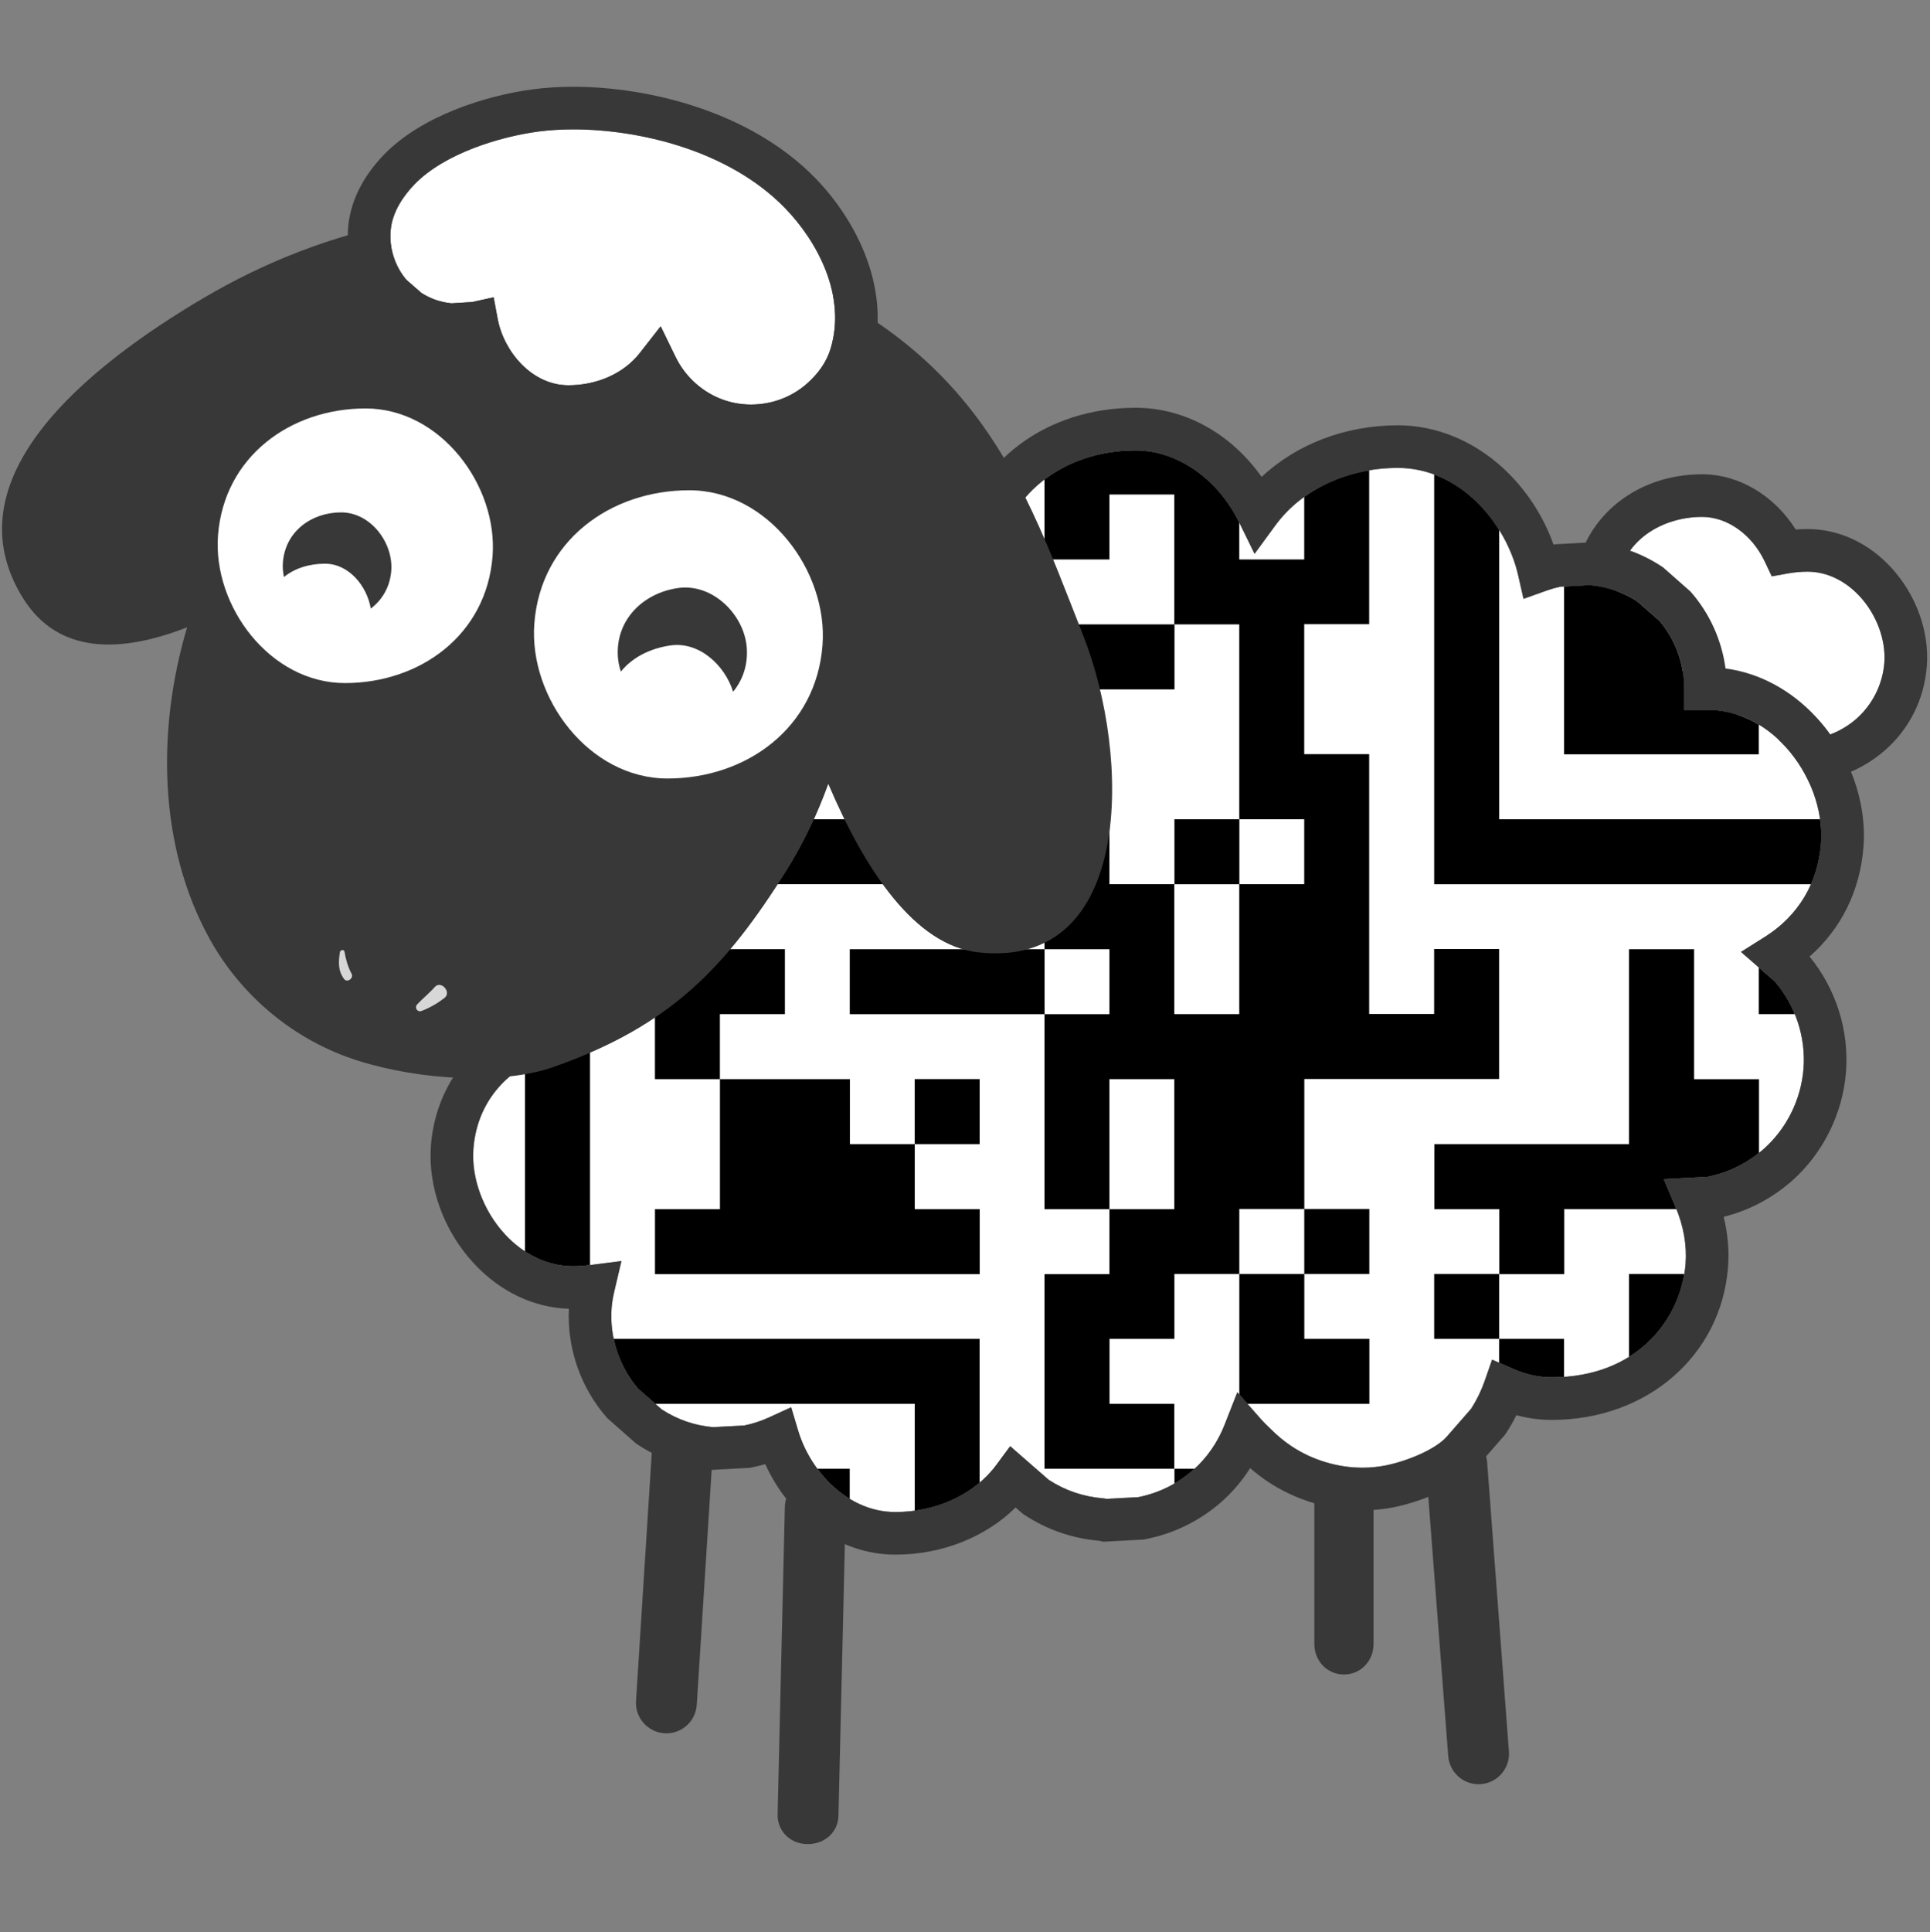 <?xml version="1.0" encoding="UTF-8" standalone="no"?>
<!DOCTYPE svg PUBLIC "-//W3C//DTD SVG 1.1//EN" "http://www.w3.org/Graphics/SVG/1.1/DTD/svg11.dtd">
<svg width="100%" height="100%" viewBox="0 0 1062 1063" version="1.1" xmlns="http://www.w3.org/2000/svg" xmlns:xlink="http://www.w3.org/1999/xlink" xml:space="preserve" xmlns:serif="http://www.serif.com/" style="fill-rule:evenodd;clip-rule:evenodd;stroke-linejoin:round;stroke-miterlimit:2;">
    <rect x="0" y="0" width="1062" height="1063" fill="#808080" stroke="none"/>
    <g transform="matrix(1,0,0,1,-5000,-1579.96)">
        <g id="owca-Qr" serif:id="owca Qr" transform="matrix(5.556,0,0,5.556,5000,1579.96)">
            <rect x="0" y="0" width="191.062" height="191.185" style="fill:none;"/>
            <g id="Objects">
            </g>
            <g transform="matrix(1,0,0,1,-77.801,-304.408)">
                <g transform="matrix(1,0,0,1,256.812,372.379)">
                    <path d="M0,-11.367C-0.633,-11.367 -1.288,-11.307 -1.945,-11.189L-3.535,-10.903L-4.226,-12.363C-5.499,-15.053 -7.939,-16.79 -10.441,-16.79C-14.26,-16.79 -18.541,-14.554 -18.915,-9.644C-19.073,-7.569 -18.211,-5.244 -16.667,-3.575C-15.328,-2.132 -13.644,-1.336 -11.922,-1.336C-11.604,-1.336 -11.256,-1.357 -10.831,-1.403L-9.216,-1.574L-8.637,-0.057C-7.595,2.671 -5.009,5.423 -1.581,5.423C4.327,5.423 7.325,1.398 7.61,-2.341C7.783,-4.595 6.848,-7.12 5.17,-8.93C3.714,-10.501 1.878,-11.367 0,-11.367" style="fill:white;fill-rule:nonzero;"/>
                </g>
                <g transform="matrix(1,0,0,1,264.423,363.352)">
                    <path d="M0,6.686C-0.286,10.425 -3.284,14.45 -9.191,14.45C-12.62,14.45 -15.205,11.698 -16.247,8.97L-16.827,7.454L-18.441,7.624C-18.867,7.67 -19.214,7.691 -19.533,7.691C-21.254,7.691 -22.938,6.895 -24.277,5.452C-25.822,3.783 -26.684,1.458 -26.525,-0.617C-26.151,-5.527 -21.87,-7.763 -18.051,-7.763C-15.549,-7.763 -13.109,-6.025 -11.836,-3.335L-11.145,-1.876L-9.556,-2.162C-8.898,-2.28 -8.244,-2.34 -7.61,-2.34C-5.732,-2.34 -3.896,-1.474 -2.44,0.097C-0.763,1.907 0.172,4.432 0,6.686M0.655,-2.771C-1.609,-5.214 -4.544,-6.56 -7.61,-6.56C-7.995,-6.56 -8.384,-6.544 -8.775,-6.513C-10.896,-9.879 -14.4,-11.983 -18.051,-11.983C-24.912,-11.983 -30.245,-7.337 -30.733,-0.938C-30.981,2.319 -29.725,5.779 -27.372,8.319C-25.229,10.632 -22.451,11.907 -19.546,11.911C-17.42,16.009 -13.422,18.669 -9.191,18.669C-1.944,18.669 3.691,13.765 4.208,7.007C4.47,3.568 3.142,-0.087 0.655,-2.771" style="fill:rgb(56,56,56);fill-rule:nonzero;"/>
                </g>
                <g transform="matrix(1,0,0,1,250.224,404.462)">
                    <path d="M0,-5.799L2.399,-7.31C5.667,-9.369 7.631,-12.639 7.926,-16.518C8.179,-19.827 6.815,-23.523 4.367,-26.164C2.217,-28.486 -0.51,-29.764 -3.311,-29.764L-3.488,-29.76L-5.621,-29.742L-5.615,-31.875C-5.608,-34.318 -6.505,-36.759 -8.079,-38.595L-10.271,-40.508C-11.714,-41.435 -13.25,-41.964 -14.958,-42.122L-17.855,-41.965C-18.335,-41.865 -18.808,-41.731 -19.296,-41.557L-21.535,-40.759L-22.062,-43.076C-23.236,-48.237 -27.81,-53.723 -33.976,-53.723C-38.966,-53.723 -43.503,-51.596 -46.112,-48.032L-48.174,-45.215L-49.709,-48.351C-51.822,-52.669 -55.841,-55.459 -59.949,-55.459C-67.249,-55.459 -72.904,-50.884 -73.703,-44.335L-73.927,-42.492L-75.784,-42.481C-85.474,-42.422 -95.321,-36.547 -102.818,-31.435C-107.36,-28.338 -111.267,-23.991 -113.82,-19.196C-115.386,-16.254 -120.282,-6.033 -117.513,1.981L-116.854,3.887L-118.728,4.632C-122.737,6.224 -125.219,9.527 -125.537,13.691C-125.758,16.597 -124.558,19.844 -122.405,22.167C-120.521,24.201 -118.135,25.321 -115.688,25.321C-115.143,25.321 -114.557,25.28 -113.895,25.195L-110.877,24.809L-111.573,27.77C-111.72,28.393 -111.81,28.94 -111.848,29.444C-112.069,32.342 -111.107,35.259 -109.208,37.468L-106.862,39.515C-105.305,40.517 -103.647,41.089 -101.804,41.257L-98.7,41.088C-97.862,40.916 -97.045,40.648 -96.27,40.294L-94.065,39.285L-93.371,41.608C-92.176,45.609 -88.489,49.66 -83.755,49.66C-79.646,49.66 -75.901,47.911 -73.738,44.981L-72.377,43.139L-68.56,46.472C-66.891,47.548 -65.111,48.148 -63.123,48.308L-62.812,48.357L-59.684,48.187C-57.625,47.765 -55.848,46.886 -54.253,45.5C-52.902,44.308 -51.823,42.758 -51.145,41.024L-49.882,37.801L-47.596,40.4C-47.285,40.753 -46.96,41.084 -46.631,41.383L-46.544,41.466C-45.936,42.084 -45.258,42.645 -44.53,43.134C-42.461,44.511 -39.953,45.271 -37.474,45.271C-36.702,45.271 -35.939,45.196 -35.204,45.05C-33.111,44.633 -30.269,43.487 -29.125,42.183C-28.33,41.271 -27.53,40.354 -26.729,39.437C-26.174,38.577 -25.728,37.667 -25.401,36.729L-24.647,34.569L-22.555,35.496C-21.32,36.042 -20.036,36.319 -18.737,36.319C-10.222,36.319 -5.899,30.485 -5.485,25.065C-5.347,23.254 -5.688,21.318 -6.471,19.469L-7.643,16.698L-3.307,16.468C-1.205,16.039 0.609,15.141 2.235,13.726C4.515,11.717 5.961,8.805 6.195,5.746C6.432,2.635 5.399,-0.497 3.358,-2.869L0,-5.799Z" style="fill:white;fill-rule:nonzero;"/>
                </g>
                <g transform="matrix(1,0,0,1,256.419,392.918)">
                    <path d="M0,17.29C-0.233,20.35 -1.68,23.261 -3.96,25.27C-5.585,26.686 -7.399,27.583 -9.501,28.012L-13.838,28.242L-12.666,31.013C-11.883,32.862 -11.542,34.798 -11.68,36.609C-12.094,42.029 -16.417,47.863 -24.932,47.863C-26.231,47.863 -27.515,47.586 -28.75,47.04L-30.842,46.113L-31.596,48.273C-31.923,49.211 -32.369,50.121 -32.923,50.981C-33.725,51.898 -34.525,52.815 -35.32,53.728C-36.464,55.031 -39.306,56.177 -41.399,56.594C-42.134,56.74 -42.897,56.815 -43.668,56.815C-46.147,56.815 -48.656,56.055 -50.725,54.678C-51.453,54.189 -52.131,53.628 -52.739,53.01L-52.826,52.927C-53.155,52.628 -53.48,52.297 -53.791,51.944L-56.077,49.345L-57.339,52.568C-58.018,54.302 -59.097,55.853 -60.448,57.044C-62.042,58.43 -63.82,59.31 -65.878,59.731L-69.007,59.901L-69.318,59.853C-71.306,59.692 -73.086,59.092 -74.754,58.017L-78.572,54.684L-79.933,56.525C-82.096,59.455 -85.841,61.204 -89.95,61.204C-94.684,61.204 -98.371,57.153 -99.565,53.152L-100.26,50.829L-102.465,51.838C-103.24,52.192 -104.057,52.46 -104.895,52.632L-107.999,52.801C-109.842,52.633 -111.5,52.061 -113.057,51.06L-115.403,49.012C-117.302,46.803 -118.264,43.886 -118.043,40.988C-118.004,40.484 -117.915,39.937 -117.768,39.314L-117.072,36.353L-120.09,36.739C-120.751,36.824 -121.337,36.865 -121.882,36.865C-124.33,36.865 -126.715,35.745 -128.6,33.711C-130.753,31.388 -131.953,28.141 -131.731,25.235C-131.414,21.071 -128.932,17.769 -124.923,16.176L-123.049,15.431L-123.708,13.525C-126.477,5.511 -121.581,-4.71 -120.015,-7.652C-117.462,-12.447 -113.555,-16.794 -109.013,-19.891C-101.516,-25.003 -91.668,-30.878 -81.979,-30.937L-80.122,-30.948L-79.897,-32.791C-79.099,-39.34 -73.444,-43.915 -66.144,-43.915C-62.036,-43.915 -58.017,-41.125 -55.904,-36.807L-54.369,-33.671L-52.307,-36.488C-49.698,-40.052 -45.161,-42.179 -40.171,-42.179C-34.005,-42.179 -29.431,-36.693 -28.257,-31.532L-27.729,-29.215L-25.491,-30.013C-25.002,-30.187 -24.53,-30.321 -24.05,-30.42L-21.152,-30.578C-19.444,-30.42 -17.909,-29.891 -16.466,-28.964L-14.273,-27.051C-12.7,-25.215 -11.803,-22.773 -11.81,-20.331L-11.815,-18.198L-9.683,-18.216L-9.506,-18.22C-6.705,-18.22 -3.978,-16.941 -1.828,-14.62C0.62,-11.979 1.984,-8.283 1.731,-4.974C1.436,-1.095 -0.527,2.175 -3.796,4.234L-6.195,5.745L-2.836,8.675C-0.795,11.047 0.237,14.179 0,17.29M5.939,-4.653C6.283,-9.162 4.537,-13.96 1.268,-17.488C-1.246,-20.202 -4.387,-21.879 -7.722,-22.322C-8.104,-25.142 -9.302,-27.793 -11.193,-29.939L-13.91,-32.335L-14.029,-32.413C-16.122,-33.793 -18.45,-34.594 -20.949,-34.796L-21.09,-34.807L-24.577,-34.618L-24.719,-34.59C-24.732,-34.588 -24.745,-34.585 -24.757,-34.583C-25.777,-37.443 -27.491,-40.065 -29.709,-42.119C-32.689,-44.879 -36.405,-46.399 -40.171,-46.399C-45.37,-46.399 -50.218,-44.528 -53.668,-41.287C-56.701,-45.572 -61.274,-48.134 -66.144,-48.134C-74.98,-48.134 -81.981,-42.857 -83.772,-35.091C-93.979,-34.411 -103.834,-28.53 -111.391,-23.377C-116.486,-19.902 -120.872,-15.022 -123.739,-9.635C-125.86,-5.652 -130.305,4.154 -128.225,13.067C-132.708,15.49 -135.549,19.801 -135.939,24.915C-136.251,29.015 -134.665,33.375 -131.695,36.579C-129.1,39.38 -125.769,40.968 -122.276,41.078C-122.466,45.011 -121.096,48.935 -118.482,51.9L-115.614,54.43L-115.494,54.508C-113.288,55.962 -110.833,56.808 -108.201,57.019L-108.058,57.03L-104.372,56.829L-104.229,56.803C-103.756,56.711 -103.288,56.598 -102.825,56.463C-100.405,61.832 -95.367,65.424 -89.95,65.424C-85.341,65.424 -81.039,63.71 -78.035,60.755L-77.311,61.387L-77.192,61.465C-74.95,62.942 -72.46,63.811 -69.788,64.048L-69.308,64.144L-65.355,63.929L-65.212,63.9C-62.388,63.353 -59.854,62.118 -57.668,60.219C-56.566,59.247 -55.601,58.11 -54.805,56.856C-54.258,57.334 -53.678,57.778 -53.069,58.186C-50.309,60.023 -46.97,61.035 -43.668,61.035C-42.62,61.035 -41.579,60.933 -40.574,60.732C-38.449,60.31 -34.284,58.943 -32.144,56.506C-31.313,55.553 -30.481,54.6 -29.649,53.647L-29.555,53.539L-29.476,53.42C-29.091,52.836 -28.744,52.233 -28.436,51.616C-27.289,51.927 -26.117,52.083 -24.932,52.083C-15.485,52.083 -8.142,45.711 -7.473,36.931C-7.349,35.311 -7.499,33.633 -7.909,31.976C-5.411,31.346 -3.153,30.163 -1.18,28.444C1.928,25.706 3.891,21.757 4.208,17.611C4.521,13.511 3.209,9.386 0.6,6.206C3.737,3.452 5.608,-0.32 5.939,-4.653" style="fill:rgb(56,56,56);fill-rule:nonzero;"/>
                </g>
                <g transform="matrix(1,0,0,1,0,28.94)">
                    <clipPath id="_clip1">
                        <path d="M176.522,331.187L176.296,333.03L174.44,333.042C164.751,333.1 154.903,338.975 147.406,344.087C142.864,347.184 138.957,351.53 136.404,356.327C134.838,359.268 129.942,369.489 132.711,377.504L133.37,379.409L131.496,380.154C127.487,381.746 125.005,385.049 124.688,389.213C124.466,392.119 125.666,395.366 127.819,397.689C129.703,399.723 132.089,400.843 134.536,400.843C135.082,400.843 135.668,400.802 136.329,400.717L139.347,400.331L138.651,403.292C138.505,403.916 138.415,404.462 138.376,404.966C138.155,407.864 139.117,410.781 141.016,412.99L143.362,415.037C144.92,416.04 146.577,416.611 148.421,416.779L151.524,416.609C152.362,416.438 153.179,416.17 153.954,415.816L156.159,414.807L156.854,417.13C158.048,421.131 161.734,425.182 166.468,425.182C170.578,425.182 174.323,423.433 176.486,420.504L177.846,418.661L181.664,421.995C183.333,423.07 185.113,423.671 187.101,423.83L187.412,423.88L190.541,423.71C192.599,423.287 194.377,422.408 195.971,421.022C197.322,419.831 198.4,418.28 199.08,416.546L200.343,413.323L202.629,415.923C202.939,416.275 203.264,416.606 203.593,416.905L203.68,416.987C204.288,417.606 204.966,418.167 205.694,418.656C207.763,420.033 210.271,420.794 212.75,420.794C213.522,420.794 214.285,420.718 215.02,420.572C217.114,420.155 219.955,419.009 221.099,417.706C221.894,416.793 222.694,415.877 223.495,414.96C224.05,414.099 224.496,413.189 224.824,412.252L225.577,410.092L227.669,411.018C228.904,411.564 230.188,411.841 231.487,411.841C240.002,411.841 244.325,406.007 244.739,400.588C244.876,398.776 244.536,396.84 243.753,394.991L242.581,392.22L246.918,391.99C249.019,391.561 250.834,390.663 252.459,389.249C254.739,387.239 256.186,384.327 256.419,381.268C256.657,378.157 255.623,375.025 253.582,372.652L250.224,369.723L252.624,368.212C255.892,366.154 257.855,362.883 258.151,359.004C258.404,355.696 257.039,351.999 254.592,349.358C252.441,347.037 249.714,345.759 246.913,345.759L246.736,345.762L244.604,345.779L244.609,343.647C244.615,341.205 243.719,338.763 242.146,336.927L239.953,335.014C238.511,334.087 236.975,333.558 235.266,333.4L232.368,333.557C231.889,333.657 231.416,333.791 230.927,333.965L228.689,334.763L228.163,332.446C226.989,327.284 222.414,321.799 216.248,321.799C211.258,321.799 206.721,323.927 204.113,327.49L202.05,330.307L200.516,327.171C198.403,322.854 194.383,320.064 190.275,320.064C182.975,320.064 177.32,324.638 176.522,331.187Z" clip-rule="nonzero"/>
                    </clipPath>
                    <g clip-path="url(#_clip1)">
                        <path d="M200.545,356.59L194.116,356.59L194.116,363.023L200.545,363.023L200.545,356.59ZM258.426,388.751L264.863,388.751L264.863,382.317L258.426,382.317L258.426,388.751ZM258.426,427.336L264.863,427.336L264.863,420.902L258.426,420.902L258.426,427.336ZM251.992,375.884L264.863,375.884L264.863,369.451L251.992,369.451L251.992,375.884ZM213.416,395.175L206.974,395.175L206.974,401.608L213.416,401.608L213.416,395.175ZM200.541,414.47L213.42,414.47L213.42,408.033L206.979,408.033L206.979,401.608L200.541,401.608L200.541,414.47ZM251.992,330.871L232.706,330.871L232.706,350.157L251.992,350.157L251.992,330.871ZM258.426,414.47L245.569,414.47L245.569,420.903L258.426,420.903L258.426,414.47ZM187.688,414.47L187.688,408.033L194.112,408.033L194.112,401.608L200.541,401.608L200.541,395.175L206.979,395.175L206.979,382.304L226.269,382.304L226.269,369.434L219.835,369.434L219.835,375.867L213.402,375.867L213.402,350.143L206.969,350.143L206.969,337.272L213.402,337.272L213.402,318L206.969,318L206.969,330.866L200.536,330.866L200.536,318L181.246,318L181.246,330.866L187.679,330.866L187.679,324.433L194.103,324.433L194.103,337.29L200.536,337.29L200.536,356.585L206.969,356.585L206.969,363.018L200.536,363.018L200.536,375.884L194.103,375.884L194.103,363.018L187.679,363.018L187.679,356.59L181.246,356.59L181.246,369.456L187.679,369.456L187.679,375.889L181.246,375.889L181.246,395.189L187.679,395.189L187.679,382.318L194.103,382.318L194.103,395.189L187.679,395.189L187.679,401.622L181.246,401.622L181.246,420.903L194.103,420.903L194.103,414.47L187.688,414.47ZM239.14,414.47L245.582,414.47L245.582,401.608L239.14,401.608L239.14,414.47ZM239.148,414.47L232.702,414.47L232.702,408.033L226.269,408.033L226.269,420.903L206.979,420.903L206.979,427.341L219.854,427.341L219.854,440.211L226.287,440.211L226.287,446.645L232.72,446.645L232.72,433.774L258.439,433.774L258.439,427.341L239.148,427.341L239.148,414.47ZM232.707,395.184L245.582,395.184L245.582,401.618L252.01,401.618L252.01,382.327L245.582,382.327L245.582,369.456L239.14,369.456L239.14,388.751L219.858,388.751L219.858,395.189L226.292,395.189L226.292,401.622L232.725,401.622L232.725,395.189L232.707,395.189L232.707,395.184ZM181.264,343.732L194.121,343.732L194.121,337.29L181.264,337.29L181.264,343.732ZM200.545,427.341L200.545,420.903L194.117,420.903L194.117,427.341L181.259,427.341L181.259,440.211L194.117,440.211L194.117,446.645L200.545,446.645L200.545,433.774L206.983,433.774L206.983,427.341L200.545,427.341ZM219.84,408.033L226.273,408.033L226.273,401.608L219.84,401.608L219.84,408.033ZM136.236,369.456L129.798,369.456L129.798,401.618L136.236,401.618L136.236,369.456ZM136.236,446.631L168.397,446.631L168.397,414.47L136.236,414.47L136.236,446.631ZM129.798,408.033L174.821,408.033L174.821,453.052L129.798,453.052L129.798,408.033ZM258.426,324.437L226.274,324.437L226.274,356.589L258.426,356.589L258.426,324.437ZM264.859,363.023L219.84,363.023L219.84,318.004L264.859,318.004L264.859,363.023ZM161.96,330.871L142.669,330.871L142.669,350.157L161.96,350.157L161.96,330.871ZM206.979,440.199L213.421,440.199L213.421,433.761L206.979,433.761L206.979,440.199ZM142.665,440.199L161.955,440.199L161.955,420.903L142.665,420.903L142.665,440.199ZM168.393,324.437L136.232,324.437L136.232,356.589L168.393,356.589L168.393,324.437ZM174.826,363.018L129.807,363.018L129.807,318.004L174.826,318.004L174.826,363.018ZM155.536,375.884L155.536,369.452L142.665,369.452L142.665,382.318L149.098,382.318L149.098,375.884L155.536,375.884ZM161.96,375.889L181.255,375.889L181.255,369.456L161.96,369.456L161.96,375.889ZM213.416,453.06L219.849,453.06L219.849,440.194L213.416,440.194L213.416,453.06ZM239.14,446.626L232.703,446.626L232.703,453.06L239.14,453.06L239.14,446.626ZM181.264,453.06L194.121,453.06L194.121,446.626L181.264,446.626L181.264,453.06ZM258.426,446.631L264.863,446.631L264.863,440.198L258.426,440.198L258.426,446.631ZM168.393,388.751L174.826,388.751L174.826,382.317L168.393,382.317L168.393,388.751ZM245.577,446.631L252.001,446.631L252.001,440.198L245.577,440.198L245.577,446.631ZM161.96,388.751L168.397,388.751L168.397,395.189L174.831,395.189L174.831,401.622L142.669,401.622L142.669,395.189L149.103,395.189L149.103,382.318L161.973,382.318L161.973,388.751L161.96,388.751Z" style="fill-rule:nonzero;"/>
                    </g>
                </g>
                <g transform="matrix(1,0,0,1,147.61,474.371)">
                    <path d="M0,-26.67C-1.528,-26.67 -2.888,-27.323 -3.965,-28.333C-4.694,-27.825 -5.201,-27.012 -5.261,-26.058L-6.819,-1.542C-6.924,0.118 -5.664,1.552 -4.002,1.657C-3.937,1.661 -3.872,1.663 -3.808,1.663C-2.23,1.663 -0.904,0.435 -0.803,-1.16L0.754,-25.675C0.777,-26.027 0.726,-26.367 0.634,-26.691C0.424,-26.678 0.213,-26.67 0,-26.67" style="fill:rgb(56,56,56);fill-rule:nonzero;"/>
                </g>
                <g transform="matrix(1,0,0,1,157.349,487)">
                    <path d="M0,-36.049C-1.036,-35.6 -1.788,-34.599 -1.817,-33.391L-2.534,-2.941C-2.573,-1.277 -1.255,0 0.409,0L0.481,0C2.112,0 3.454,-1.166 3.492,-2.807L4.176,-31.793C2.268,-32.458 0.772,-34.122 0,-36.049" style="fill:rgb(56,56,56);fill-rule:nonzero;"/>
                </g>
                <g transform="matrix(1,0,0,1,213.355,470.209)">
                    <path d="M0,-19.145C-1.048,-18.777 -2.185,-18.588 -3.362,-18.588C-3.989,-18.588 -4.516,-18.708 -5.078,-18.907C-5.307,-18.481 -5.383,-18.001 -5.383,-17.483L-5.383,-3.015C-5.383,-1.351 -4.116,0 -2.452,0C-0.785,0 0.48,-1.351 0.48,-3.015L0.48,-17.483C0.48,-18.097 0.315,-18.668 0,-19.145" style="fill:rgb(56,56,56);fill-rule:nonzero;"/>
                </g>
                <g transform="matrix(1,0,0,1,227.242,451.222)">
                    <path d="M0,26.605L-2.157,-2.039C-2.19,-2.477 -2.32,-2.883 -2.518,-3.245C-3.945,-1.861 -5.96,-0.518 -8.123,-0.41L-6.01,27.068C-5.889,28.648 -4.568,29.85 -3.009,29.85C-2.93,29.85 -2.852,29.849 -2.773,29.842C-1.114,29.714 0.128,28.264 0,26.605" style="fill:rgb(56,56,56);fill-rule:nonzero;"/>
                </g>
                <g transform="matrix(1,0,0,1,185.088,367.218)">
                    <path d="M0,0.129C-6.71,-16.904 -11.447,-32.26 -42.216,-40.007C-59.889,-44.457 -75.367,-40.221 -87.066,-33.339C-98.766,-26.456 -112.334,-15.401 -105.024,-3.611C-101.502,2.07 -95.233,1.834 -88.758,-0.694C-91.783,9.496 -91.586,20.979 -86.55,30.112C-83.396,35.835 -78.107,40.228 -71.857,42.207C-65.593,44.189 -57.44,44.586 -52.482,42.844C-40.727,38.714 -35.365,32.842 -29.444,23.476C-27.717,20.742 -26.348,17.828 -25.251,14.81C-21.609,23.382 -16.684,30.792 -10.414,31.488C5.071,33.209 4.705,12.071 0,0.129" style="fill:rgb(56,56,56);fill-rule:nonzero;"/>
                </g>
                <g transform="matrix(-0.997,-0.075,-0.075,0.997,110.947,371.927)">
                    <path d="M-1.024,-27.235C6.387,-26.676 12.604,-21.437 12.613,-13.597C12.618,-6.591 6.384,0.597 -1.024,0.039C-8.436,-0.52 -14.654,-5.759 -14.662,-13.599C-14.667,-20.604 -8.433,-27.793 -1.024,-27.235" style="fill:white;fill-rule:nonzero;"/>
                </g>
                <g transform="matrix(1,0,0,1,111.588,364.668)">
                    <path d="M0,-9.525C-2.933,-9.525 -5.536,-7.648 -5.771,-4.562C-5.808,-4.084 -5.766,-3.6 -5.665,-3.124C-4.587,-4.006 -3.132,-4.445 -1.602,-4.445C0.768,-4.445 2.562,-2.229 2.934,0C4.063,-0.857 4.84,-2.137 4.963,-3.754C5.173,-6.511 2.932,-9.525 0,-9.525" style="fill:rgb(56,56,56);fill-rule:nonzero;"/>
                </g>
                <g transform="matrix(-0.997,-0.075,-0.075,0.997,142.848,381.372)">
                    <path d="M-1.075,-28.587C6.704,-28.001 13.231,-22.502 13.238,-14.273C13.245,-6.919 6.7,0.626 -1.075,0.04C-8.855,-0.546 -15.383,-6.045 -15.389,-14.274C-15.396,-21.628 -8.851,-29.173 -1.075,-28.587" style="fill:white;fill-rule:nonzero;"/>
                </g>
                <g transform="matrix(1,0,0,1,144.949,372.407)">
                    <path d="M0,-9.774C-3.452,-9.278 -6.197,-6.628 -5.953,-2.958C-5.919,-2.463 -5.813,-1.973 -5.656,-1.497C-4.521,-2.921 -2.731,-3.805 -0.75,-4.09C2.104,-4.5 4.645,-2.127 5.46,0.496C6.398,-0.652 6.929,-2.126 6.815,-3.821C6.597,-7.102 3.451,-10.27 0,-9.774" style="fill:rgb(56,56,56);fill-rule:nonzero;"/>
                </g>
                <g transform="matrix(1,0,0,1,134.585,344.466)">
                    <path d="M0,-27.246C-1.207,-27.246 -2.361,-27.175 -3.43,-27.035C-7.262,-26.532 -12.785,-24.859 -15.737,-21.797C-16.733,-20.763 -17.953,-19.121 -18.102,-17.17C-18.234,-15.433 -17.664,-13.683 -16.535,-12.35L-15.044,-11.049C-14.125,-10.466 -13.149,-10.13 -12.067,-10.023L-10.022,-10.152L-7.896,-10.62L-7.495,-8.479C-6.89,-5.249 -4.106,-1.909 -0.494,-1.909C2.372,-1.909 5.012,-3.097 6.568,-5.087L8.649,-7.748L10.127,-4.711C11.101,-2.713 12.846,-1.159 14.917,-0.445C15.775,-0.15 16.677,0 17.599,0C19.655,0 21.624,-0.736 23.141,-2.073C24.326,-3.127 25.093,-4.262 25.48,-5.536C27.065,-10.756 24.175,-16.16 20.942,-19.476C15.357,-25.205 6.462,-27.246 0,-27.246" style="fill:white;fill-rule:nonzero;"/>
                </g>
                <g transform="matrix(1,0,0,1,160.065,322.92)">
                    <path d="M0,16.01C-0.387,17.283 -1.154,18.418 -2.339,19.472C-3.856,20.809 -5.825,21.546 -7.881,21.546C-8.803,21.546 -9.705,21.396 -10.563,21.1C-12.634,20.387 -14.379,18.832 -15.353,16.834L-16.831,13.798L-18.912,16.458C-20.468,18.448 -23.108,19.637 -25.974,19.637C-29.586,19.637 -32.37,16.296 -32.975,13.066L-33.375,10.926L-35.502,11.394L-37.547,11.522C-38.629,11.415 -39.605,11.079 -40.524,10.497L-42.015,9.196C-43.144,7.862 -43.714,6.113 -43.582,4.375C-43.433,2.424 -42.213,0.782 -41.217,-0.251C-38.265,-3.313 -32.742,-4.987 -28.91,-5.489C-27.841,-5.629 -26.687,-5.7 -25.48,-5.7C-19.018,-5.7 -10.123,-3.659 -4.538,2.07C-1.305,5.386 1.585,10.79 0,16.01M-1.517,-0.876C-8.018,-7.544 -18.158,-9.92 -25.48,-9.92C-26.87,-9.92 -28.208,-9.837 -29.458,-9.673C-34.182,-9.054 -40.55,-7.023 -44.255,-3.18C-46.374,-0.982 -47.595,1.519 -47.789,4.054C-48.011,6.963 -47.03,9.889 -45.096,12.083L-43.078,13.87L-42.958,13.949C-41.383,14.987 -39.632,15.591 -37.752,15.743L-37.61,15.757L-36.63,15.708C-34.978,20.469 -30.671,23.877 -25.974,23.877C-22.808,23.877 -19.884,22.911 -17.615,21.129C-16.136,22.958 -14.162,24.406 -11.937,25.172C-10.636,25.62 -9.271,25.93 -7.882,25.93L-7.881,25.93C-4.797,25.93 -1.838,24.737 0.458,22.714C2.223,21.144 3.427,19.247 4.038,17.236C6.157,10.257 2.558,3.303 -1.517,-0.876" style="fill:rgb(56,56,56);fill-rule:nonzero;"/>
                </g>
                <g opacity="0.8">
                    <g transform="matrix(-0.875,-0.483,-0.483,0.875,120.09,403.775)">
                        <path d="M0.115,-1.811C0.293,-1.013 0.61,-0.259 0.81,0.534C0.921,0.973 0.403,1.245 0.115,0.901C-0.448,0.228 -0.894,-0.505 -1.246,-1.313C-1.624,-2.18 -0.086,-2.716 0.115,-1.811" style="fill:white;fill-rule:nonzero;"/>
                    </g>
                    <g transform="matrix(0.88,-0.475,-0.475,-0.88,112.913,400.473)">
                        <path d="M-0.426,-0.174C-0.414,0.612 -0.265,1.318 -0.009,2.062C0.082,2.324 -0.27,2.459 -0.426,2.257C-1.014,1.492 -1.466,0.738 -1.327,-0.261C-1.257,-0.779 -0.433,-0.684 -0.426,-0.174" style="fill:white;fill-rule:nonzero;"/>
                    </g>
                </g>
            </g>
        </g>
    </g>
</svg>
